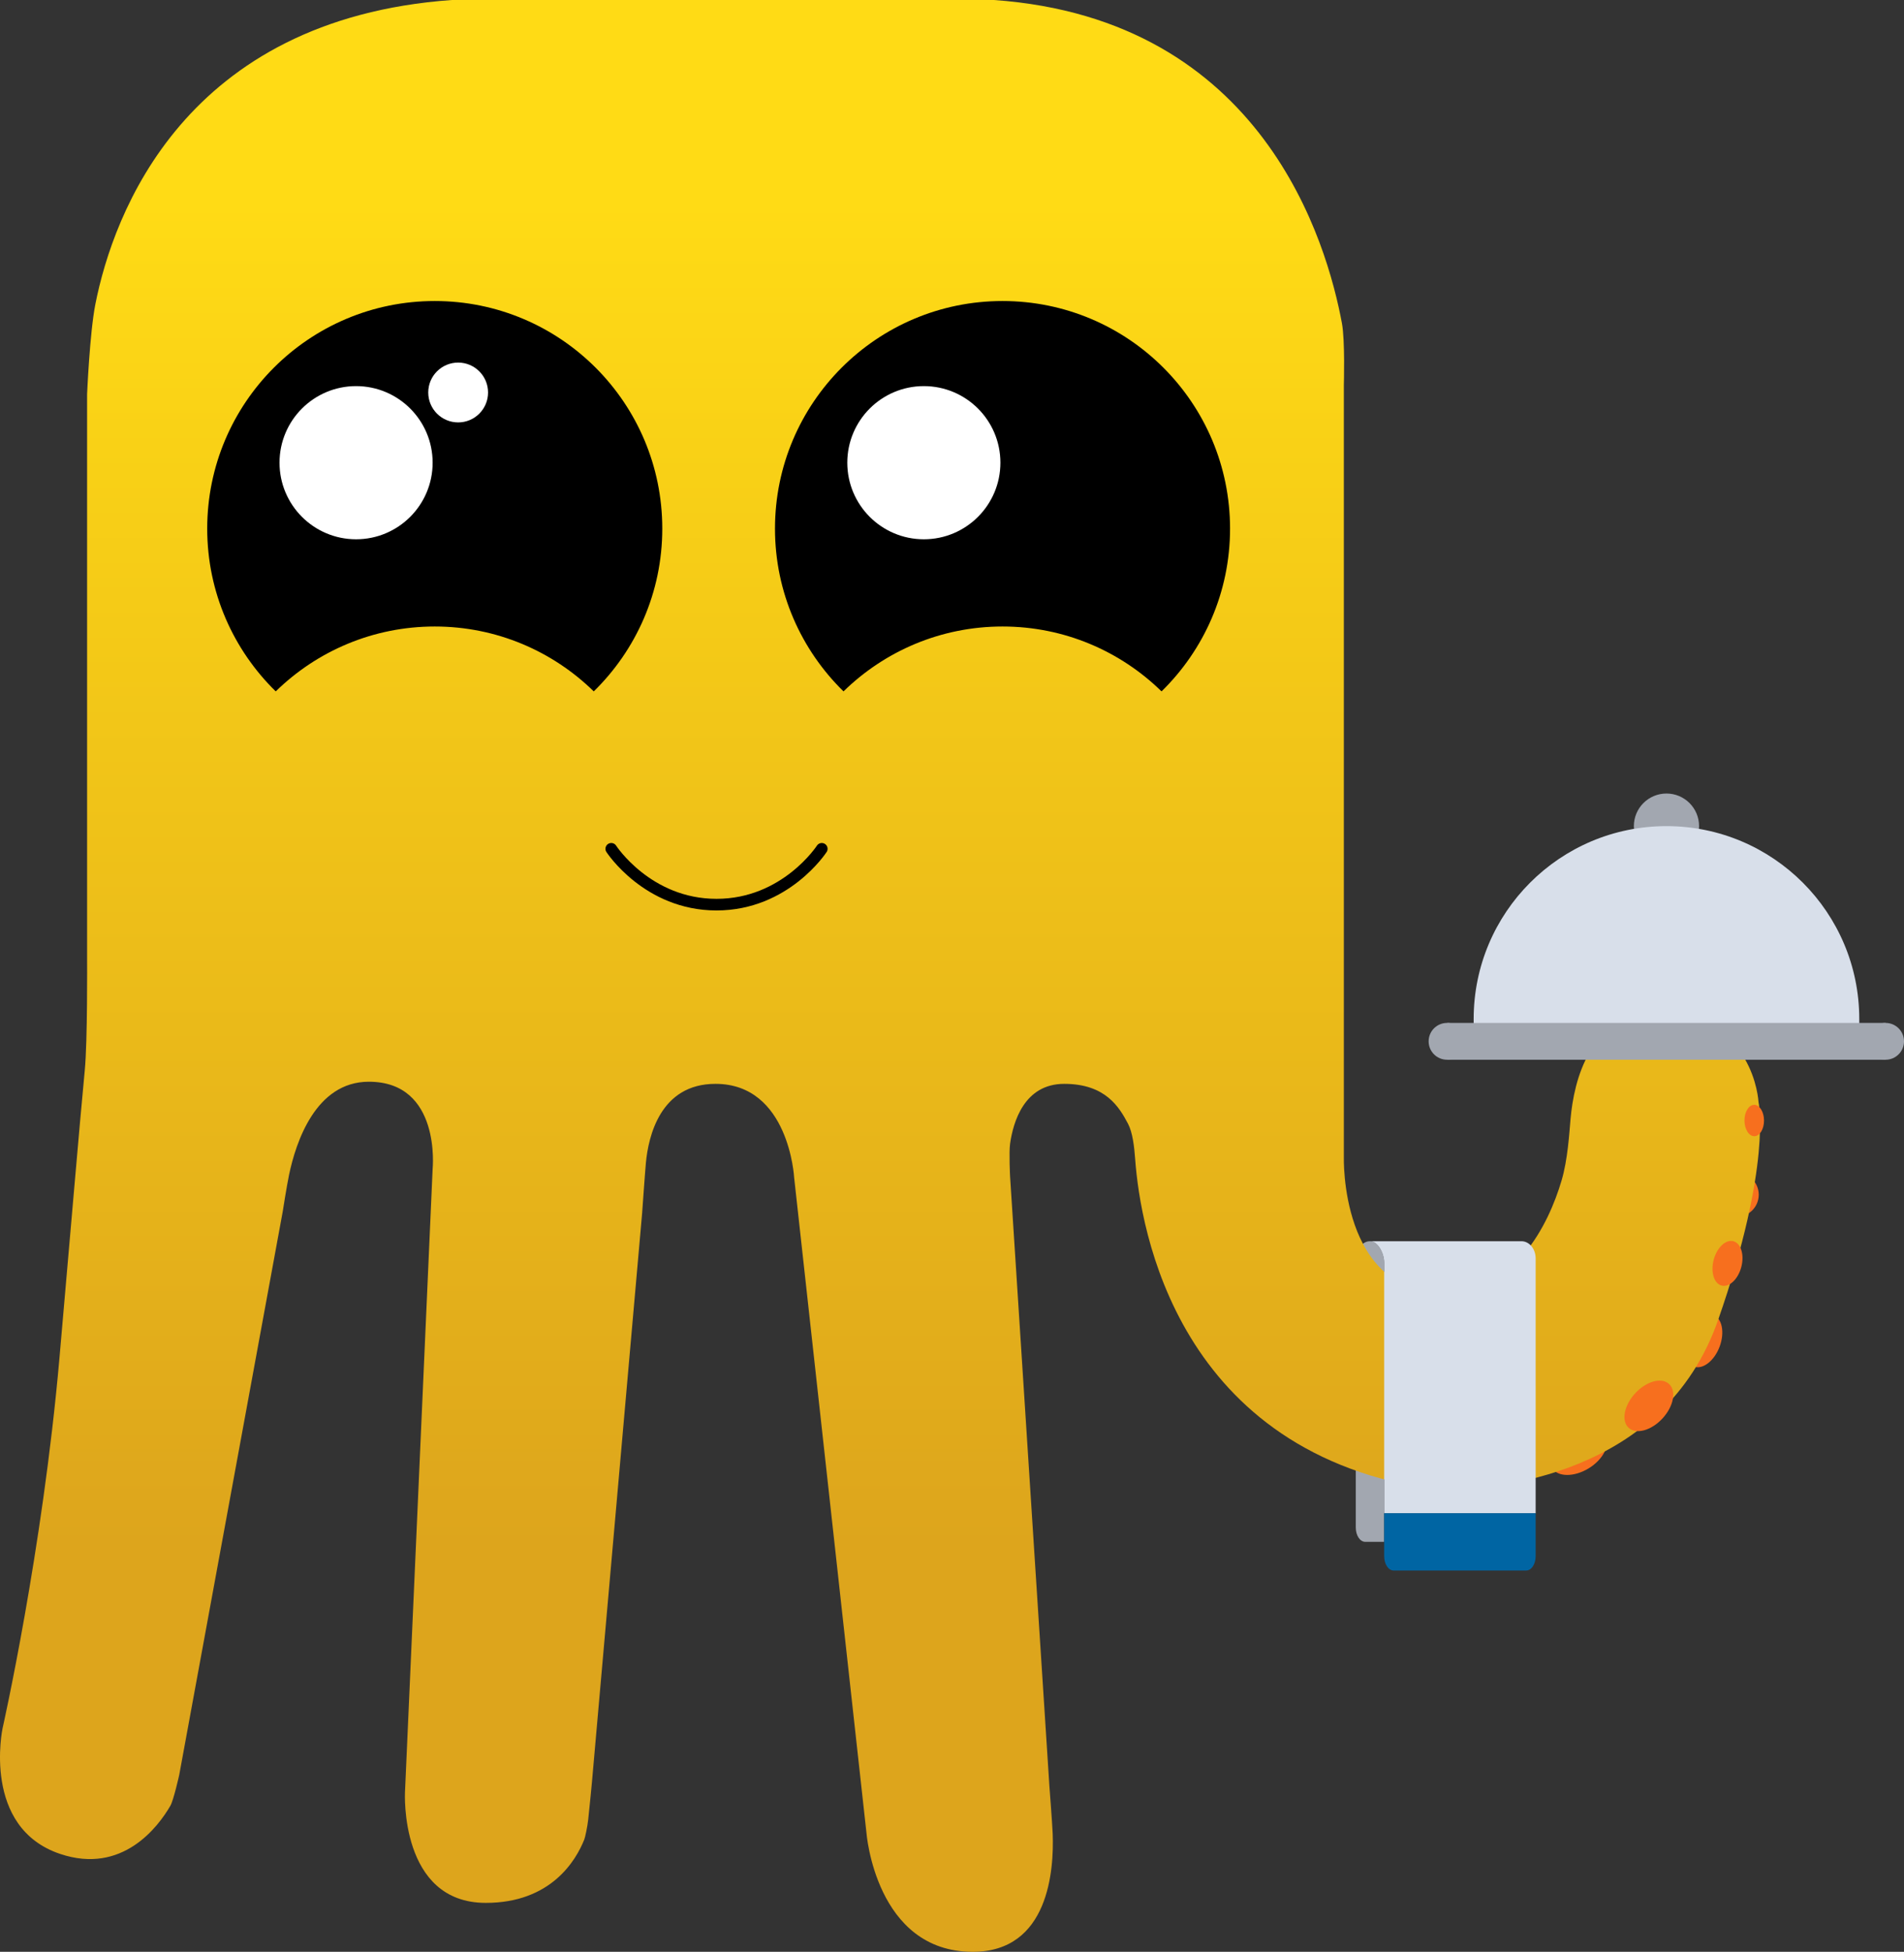 <?xml version="1.0" encoding="utf-8"?>
<!-- Generator: Adobe Illustrator 16.0.0, SVG Export Plug-In . SVG Version: 6.00 Build 0)  -->
<!DOCTYPE svg PUBLIC "-//W3C//DTD SVG 1.1//EN" "http://www.w3.org/Graphics/SVG/1.1/DTD/svg11.dtd">
<svg version="1.1" id="Layer_2" xmlns="http://www.w3.org/2000/svg" xmlns:xlink="http://www.w3.org/1999/xlink" x="0px" y="0px"
	 width="1311.818px" height="1344.212px" viewBox="0 0 1311.818 1344.212" enable-background="new 0 0 1311.818 1344.212"
	 xml:space="preserve">
<rect x="0" y="0" width="1311.818" height="1344.212" fill="#333333" stroke="none"/>
<g>
	<path fill="#A2A7B0" d="M943.882,854.838c-5.77,0-9.778,6.331-9.778,14.77v182.41c0,5.447,2.919,9.855,6.521,9.855h13.043v-19.72
		V869.607c0-6.49-4.317-14.658-9.67-14.77H943.882"/>
	<g>
		<g>
			<path fill="#F76F1E" d="M947.337,1002.402c0-13.456,10.902-24.362,24.363-24.362c13.451,0,24.371,10.906,24.371,24.362
				c0,13.457-10.92,24.368-24.371,24.368C958.24,1026.771,947.337,1015.859,947.337,1002.402z"/>
			<path fill="#F76F1E" d="M1181.267,822.813c0-8.412,6.816-15.229,15.229-15.229s15.237,6.816,15.237,15.229
				c0,8.409-6.824,15.229-15.237,15.229S1181.267,831.222,1181.267,822.813z"/>
			<path fill="#F76F1E" d="M1069.307,1010.996c3.794,6.284,15.058,6.43,25.144,0.335c10.088-6.1,15.188-16.135,11.393-22.415
				c-3.803-6.283-15.058-6.438-25.145-0.335C1070.612,994.686,1065.513,1004.712,1069.307,1010.996z"/>
			<path fill="#F76F1E" d="M1167.025,941.164c6.121,2.263,14.07-3.871,17.762-13.714c3.675-9.838,1.7-19.654-4.43-21.92
				c-6.12-2.267-14.078,3.862-17.752,13.714C1158.914,929.077,1160.896,938.89,1167.025,941.164z"/>
			<g>
				<linearGradient id="SVGID_1_" gradientUnits="userSpaceOnUse" x1="606.329" y1="0" x2="606.329" y2="1344.212">
					<stop  offset="0.103" style="stop-color:#FFDB15"/>
					<stop  offset="0.793" style="stop-color:#DDA51C"/>
				</linearGradient>
				<path fill="url(#SVGID_1_)" d="M1142.706,698.121c-47.499-0.527-58.307,46.284-60.634,72.497
					c-0.9,10.173-1.905,27.943-6.189,42.438c-8.979,30.419-32.217,77.545-80.961,77.545c-71.973,0-69.037-93.95-69.037-93.95
					V265.003c0,0,0.893-30.463-1.331-42.404C914.355,167.829,870.703,13.186,684.863,0c-148.711,0-187.9,0-373.602,0
					C127.25,13.186,78.026,147.127,65.707,209.512c-3.871,19.573-5.699,61.899-5.699,61.899v389.896c0,0,0.343,55.49-1.598,75.771
					c-3.734,38.914-9.76,110.72-17.461,198.369c-11.718,133.327-39.197,254.929-39.197,254.929s-14.465,68.29,39.746,86.442
					c42.829,14.341,67.459-18.667,75.871-33.162c2.232-3.851,6.104-21.195,6.104-21.195l71.321-388.059
					c0,0,2.687-17.269,4.37-25.347c4.652-22.26,18.268-64.071,54.949-64.071c49.997,0,43.962,60.071,43.962,60.071l-19.05,429.273
					c0,0-3.846,76.188,55.672,76.188c45.035,0,62.178-29.351,67.861-43.644c0.575-1.442,2.146-8.653,2.704-13.74
					c1.142-10.417,2.524-25.187,2.524-25.187l34.613-392.27c0,0,2.033-28.767,2.601-34.78c1.69-18.118,9.847-54.448,47.928-54.448
					c50.735,0,54.212,64.467,54.212,64.467l49.816,451.254c0,0,6.224,82.043,73.252,82.043c52.521,0,56.015-56.658,55.07-81.198
					c-0.258-6.777-2.258-32.788-2.258-32.788l-27.102-420.007c0,0-0.832-16.576,0-22.466c2.095-14.929,9.709-41.305,37.292-41.305
					c28.569,0,37.961,16.14,43.937,27.411c3.201,6.043,4.326,15.766,4.961,24.462c3.486,47.64,28.689,203.824,208.958,227.964
					c39.558,0,155.304-10.232,192.665-117.188c37.359-106.956,27.84-150.171,27.84-150.171S1208.635,698.852,1142.706,698.121z"/>
			</g>
			<path fill="#F76F1E" d="M1122.077,983.307c5.185,4.794,15.632,1.932,23.333-6.396c7.691-8.327,9.727-18.964,4.55-23.75
				c-5.185-4.794-15.633-1.932-23.324,6.392C1118.935,967.88,1116.9,978.521,1122.077,983.307z"/>
			<path fill="#F76F1E" d="M1014.253,1020.035c0.756,5.786,8.895,9.504,18.191,8.302c9.289-1.206,16.217-6.872,15.469-12.653
				c-0.755-5.791-8.893-9.512-18.189-8.306C1020.435,1008.579,1013.507,1014.249,1014.253,1020.035z"/>
			<path fill="#F76F1E" d="M1186.161,885.373c5.245,1.391,11.323-4.318,13.556-12.748c2.231-8.43-0.215-16.388-5.461-17.778
				c-5.254-1.391-11.314,4.313-13.555,12.748C1178.468,876.024,1180.907,883.986,1186.161,885.373z"/>
			<path fill="#F76F1E" d="M1208.678,782.508c3.717-0.008,6.722-4.858,6.696-10.825c-0.026-5.979-3.057-10.808-6.773-10.79
				c-3.709,0.013-6.713,4.867-6.696,10.842C1201.939,777.696,1204.97,782.529,1208.678,782.508z"/>
		</g>
		<g>
			<g>
				<path d="M800.274,476.162c-28.261-27.634-66.908-44.683-109.557-44.683c-42.647,0-81.296,17.049-109.557,44.683
					c-29.11-28.467-47.206-68.153-47.206-112.08c0-86.58,70.188-156.764,156.763-156.764c86.585,0,156.764,70.184,156.764,156.764
					C847.481,408.009,829.393,447.695,800.274,476.162z"/>
				<circle fill="#FFFFFF" cx="636.515" cy="318.66" r="52.744"/>
			</g>
			<g>
				<path d="M409.091,476.162c-28.261-27.634-66.908-44.683-109.557-44.683s-81.297,17.049-109.557,44.683
					c-29.111-28.467-47.207-68.153-47.207-112.08c0-86.58,70.188-156.764,156.764-156.764c86.584,0,156.764,70.184,156.764,156.764
					C456.298,408.009,438.21,447.695,409.091,476.162z"/>
				<circle fill="#FFFFFF" cx="245.331" cy="318.66" r="52.744"/>
				<path fill="#FFFFFF" d="M295.053,270.313c0-11.379,9.211-20.604,20.603-20.604c11.383,0,20.604,9.225,20.604,20.604
					s-9.221,20.603-20.604,20.603C304.264,290.915,295.053,281.691,295.053,270.313z"/>
			</g>
			<path fill="none" stroke="#000000" stroke-width="8" stroke-linecap="round" stroke-linejoin="round" stroke-miterlimit="10" d="
				M566.189,584.577c0,0-24.904,38.459-72.522,38.459s-72.522-38.459-72.522-38.459"/>
		</g>
	</g>
	<g>
		<path fill="#D8DFEA" d="M953.672,1042.18h104.363V866.667c0-6.528-4.378-11.829-9.782-11.829H943.886
			c5.408,0,9.786,8.254,9.786,14.795V1042.18z"/>
		<path fill="#0065A3" d="M960.197,1081.626c-3.602,0-6.524-4.417-6.524-9.864v-29.582h104.363v29.582
			c0,5.447-2.919,9.864-6.521,9.864H960.197"/>
	</g>
	<g>
		<path fill="#A2A7B0" d="M1170.626,568.962c0,12.404-10.061,22.466-22.461,22.466c-12.409,0-22.467-10.062-22.467-22.466
			c0-12.405,10.058-22.462,22.467-22.462C1160.566,546.5,1170.626,556.557,1170.626,568.962z"/>
		<path fill="#A2A7B0" d="M1009.662,717.171c0,7.001-5.68,12.68-12.684,12.68c-7.002,0-12.68-5.679-12.68-12.68
			c0-7.005,5.678-12.684,12.68-12.684C1003.982,704.487,1009.662,710.166,1009.662,717.171z"/>
		<path fill="#A2A7B0" d="M1311.818,717.171c0,7.001-5.684,12.68-12.688,12.68c-7.002,0-12.68-5.679-12.68-12.68
			c0-7.005,5.678-12.684,12.68-12.684C1306.134,704.487,1311.818,710.166,1311.818,717.171z"/>
		<path fill="#D8DFEA" d="M1281.003,724.704h-265.681V701.8c0-73.364,59.474-132.838,132.843-132.838
			c73.359,0,132.834,59.474,132.834,132.838v22.904H1281.003z"/>
		<path fill="#A2A7B0" d="M997.192,704.487h301.938v25.363H997.192V704.487z"/>
	</g>
</g>
</svg>
